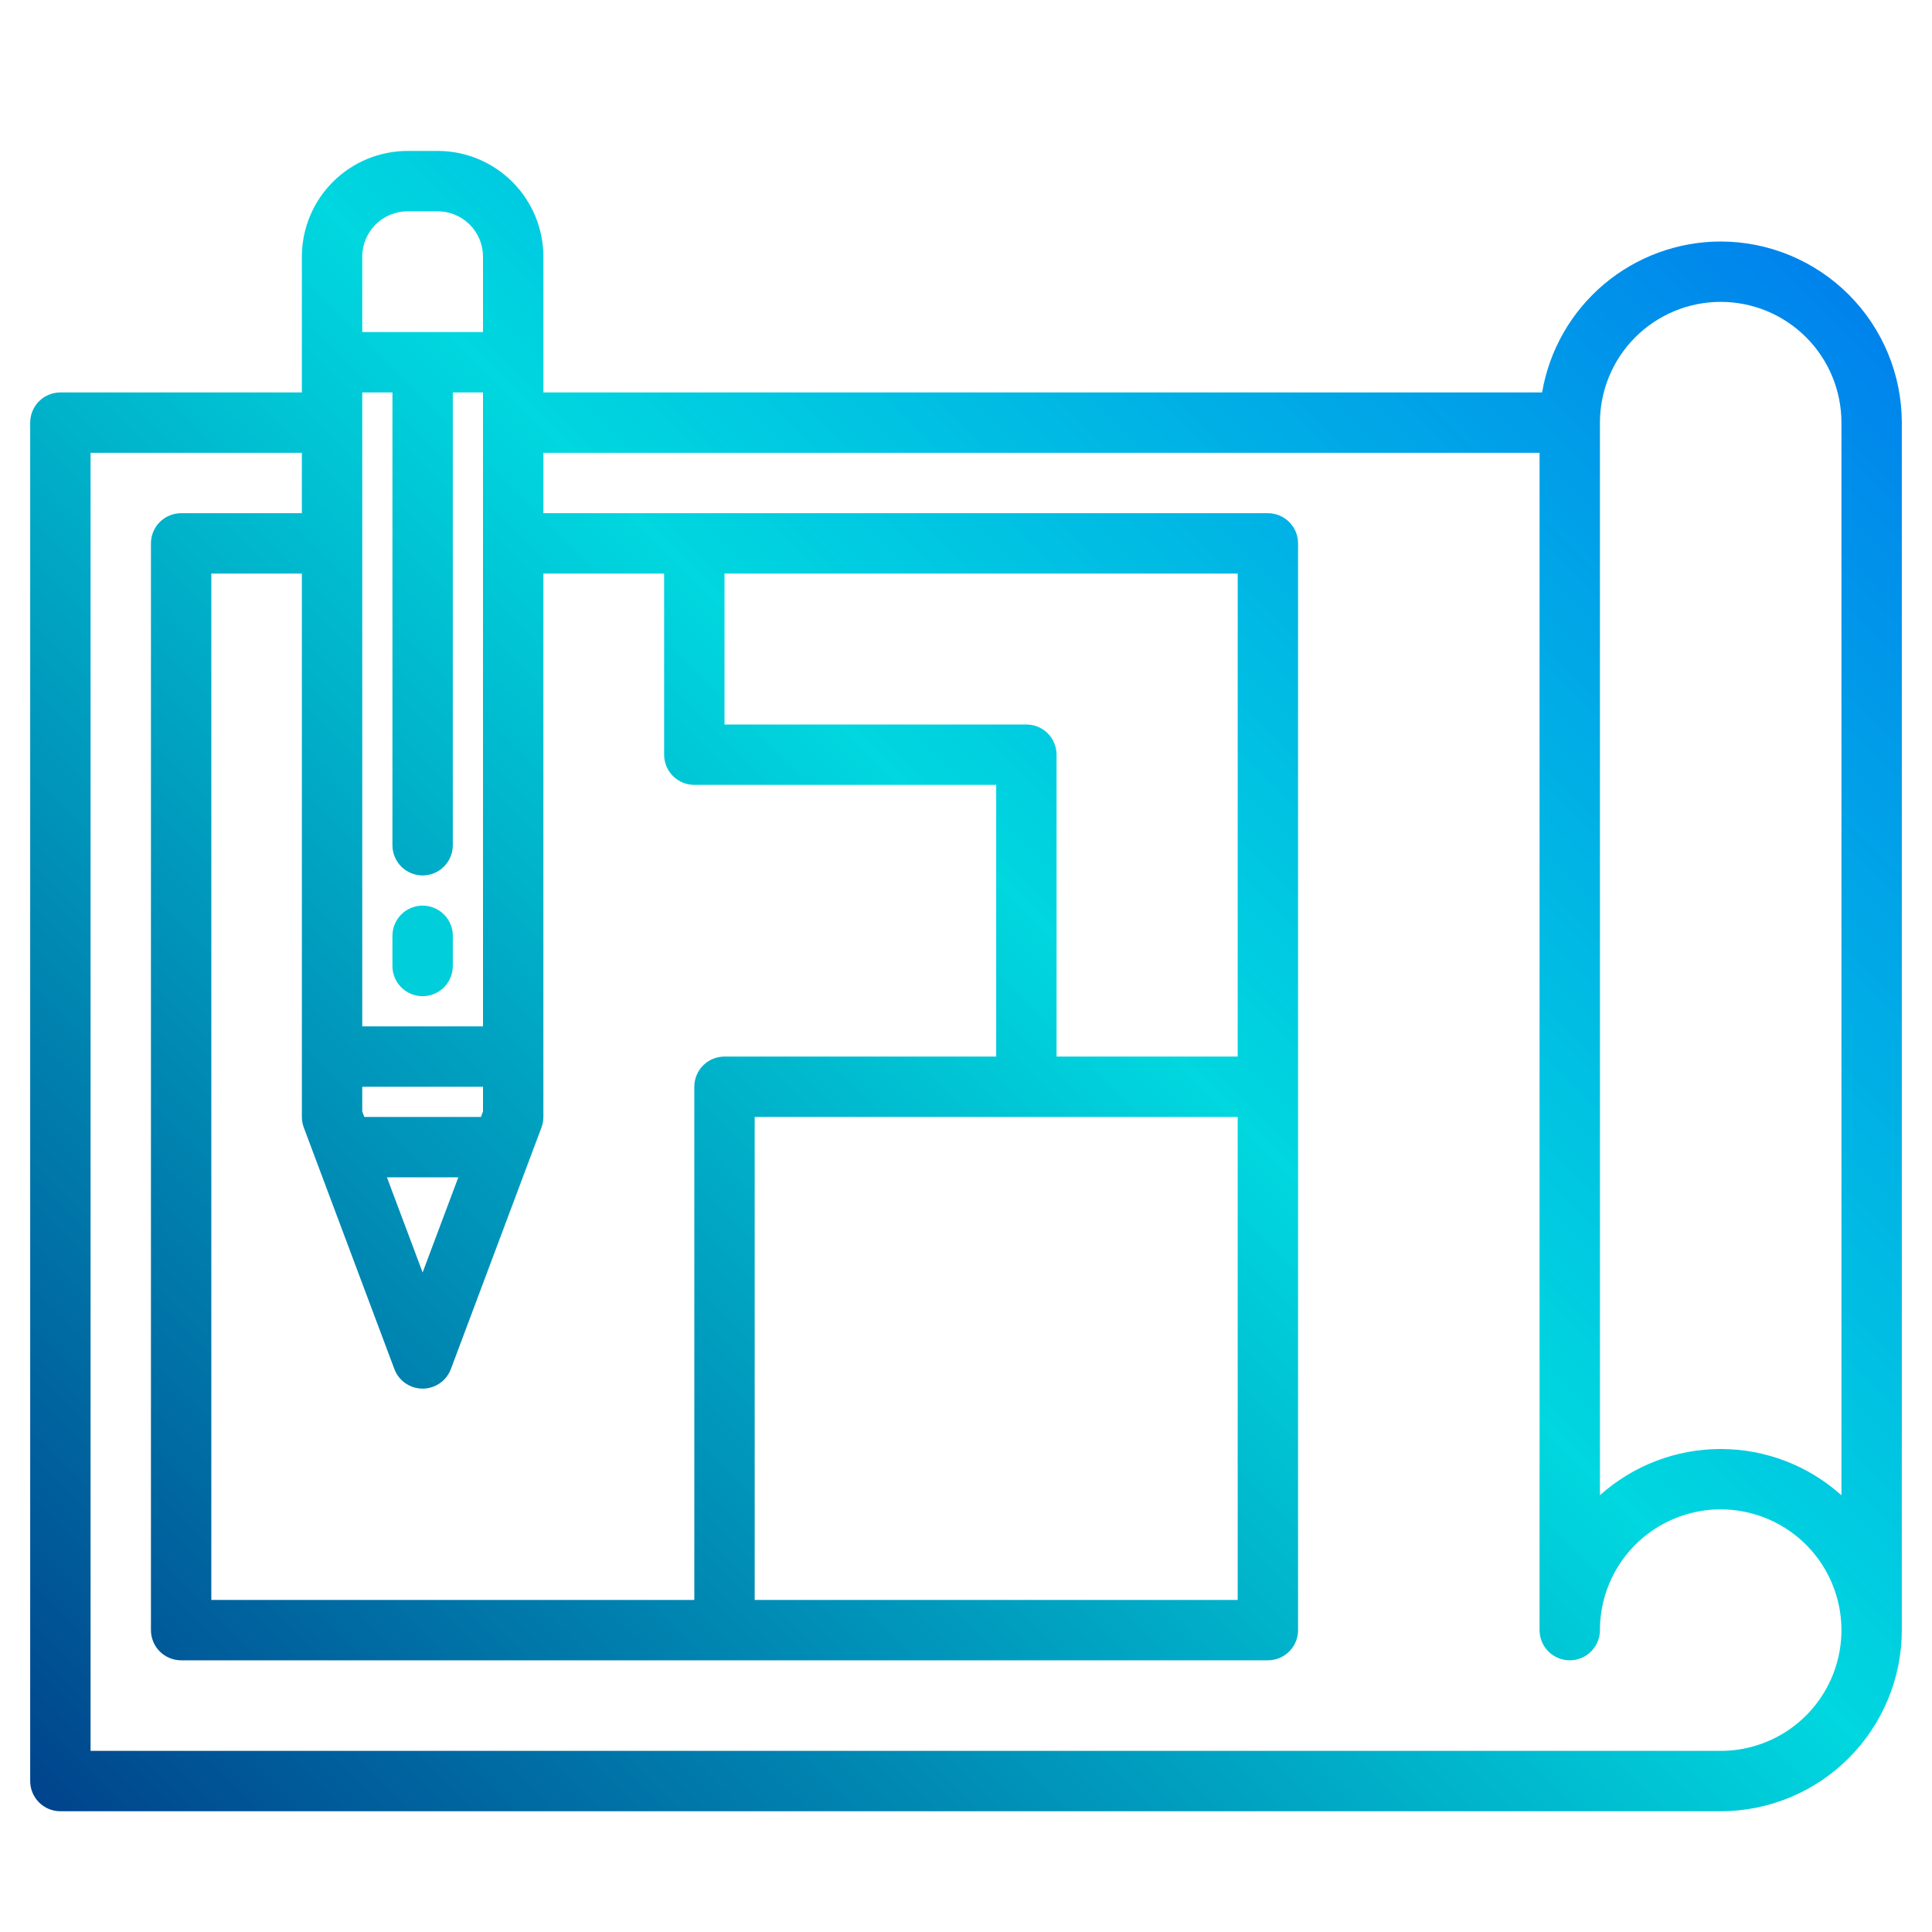 <?xml version="1.0" encoding="UTF-8" standalone="no"?> <svg width="512" height="512" viewBox="0 0 512 512" fill="none" xmlns="http://www.w3.org/2000/svg">
<path d="M456 64C444.661 64.016 433.692 68.038 425.031 75.358C416.371 82.677 410.576 92.822 408.67 104H144V68C143.992 60.577 141.039 53.459 135.79 48.21C130.541 42.961 123.424 40.008 116 40H108C100.576 40.008 93.459 42.961 88.21 48.21C82.961 53.459 80.008 60.577 80 68V104H16C13.878 104 11.843 104.843 10.343 106.343C8.843 107.843 8 109.878 8 112V472C8 474.122 8.843 476.157 10.343 477.657C11.843 479.157 13.878 480 16 480H456C468.726 479.986 480.927 474.925 489.926 465.926C498.925 456.927 503.986 444.726 504 432V112C503.986 99.274 498.925 87.073 489.926 78.074C480.927 69.075 468.726 64.013 456 64V64ZM96 68C96.003 64.818 97.268 61.767 99.518 59.518C101.768 57.268 104.818 56.003 108 56H116C119.182 56.003 122.232 57.268 124.482 59.518C126.732 61.767 127.997 64.818 128 68V88H96V68ZM96 104H104V224C104 226.122 104.843 228.157 106.343 229.657C107.843 231.157 109.878 232 112 232C114.122 232 116.157 231.157 117.657 229.657C119.157 228.157 120 226.122 120 224V104H128V272H96V104ZM96 288H128V294.55L127.46 296H96.54L96 294.55V288ZM121.46 312L112 337.22L102.54 312H121.46ZM80.51 298.81L104.51 362.81C105.082 364.334 106.106 365.648 107.444 366.575C108.782 367.503 110.372 367.999 112 367.999C113.628 367.999 115.218 367.503 116.556 366.575C117.894 365.648 118.918 364.334 119.49 362.81L143.49 298.81C143.828 297.912 144.001 296.96 144 296V152H176V200C176 202.122 176.843 204.157 178.343 205.657C179.843 207.157 181.878 208 184 208H264V280H192C189.878 280 187.843 280.843 186.343 282.343C184.843 283.843 184 285.878 184 288V424H56V152H80V296C79.999 296.96 80.171 297.912 80.51 298.81V298.81ZM280 280V200C280 197.878 279.157 195.843 277.657 194.343C276.157 192.843 274.122 192 272 192H192V152H328V280H280ZM328 296V424H200V296H328ZM456 464H24V120H80V136H48C45.878 136 43.843 136.843 42.343 138.343C40.843 139.843 40 141.878 40 144V432C40 434.122 40.843 436.157 42.343 437.657C43.843 439.157 45.878 440 48 440H336C338.122 440 340.157 439.157 341.657 437.657C343.157 436.157 344 434.122 344 432V144C344 141.878 343.157 139.843 341.657 138.343C340.157 136.843 338.122 136 336 136H144V120H408V432C408 434.122 408.843 436.157 410.343 437.657C411.843 439.157 413.878 440 416 440C418.122 440 420.157 439.157 421.657 437.657C423.157 436.157 424 434.122 424 432C424 425.671 425.877 419.484 429.393 414.222C432.909 408.959 437.907 404.858 443.754 402.436C449.601 400.014 456.035 399.38 462.243 400.615C468.45 401.85 474.152 404.897 478.627 409.373C483.103 413.848 486.15 419.55 487.385 425.757C488.62 431.965 487.986 438.399 485.564 444.246C483.142 450.093 479.041 455.091 473.778 458.607C468.516 462.123 462.329 464 456 464ZM488 396.26C479.21 388.368 467.815 384.002 456.002 384C444.189 383.998 432.792 388.361 424 396.25V112C424 103.513 427.371 95.374 433.373 89.373C439.374 83.371 447.513 80 456 80C464.487 80 472.626 83.371 478.627 89.373C484.629 95.374 488 103.513 488 112V396.26Z" fill="url(#paint0_linear_1_2097)"/>
<path d="M104 256C104 258.122 104.843 260.157 106.343 261.657C107.843 263.157 109.878 264 112 264C114.122 264 116.157 263.157 117.657 261.657C119.157 260.157 120 258.122 120 256V248C120 245.878 119.157 243.843 117.657 242.343C116.157 240.843 114.122 240 112 240C109.878 240 107.843 240.843 106.343 242.343C104.843 243.843 104 245.878 104 248V256Z" fill="url(#paint1_linear_1_2097)"/>
<defs>
<linearGradient id="paint0_linear_1_2097" x1="25.896" y1="510.372" x2="523.977" y2="12.292" gradientUnits="userSpaceOnUse">
<stop stop-color="#003F8A"/>
<stop offset="0.518" stop-color="#00D7DF"/>
<stop offset="1" stop-color="#006DF0"/>
</linearGradient>
<linearGradient id="paint1_linear_1_2097" x1="-859.808" y1="10421.7" x2="10174.6" y2="3065.44" gradientUnits="userSpaceOnUse">
<stop stop-color="#003F8A"/>
<stop offset="0.518" stop-color="#00D7DF"/>
<stop offset="1" stop-color="#006DF0"/>
</linearGradient>
</defs>
</svg>

